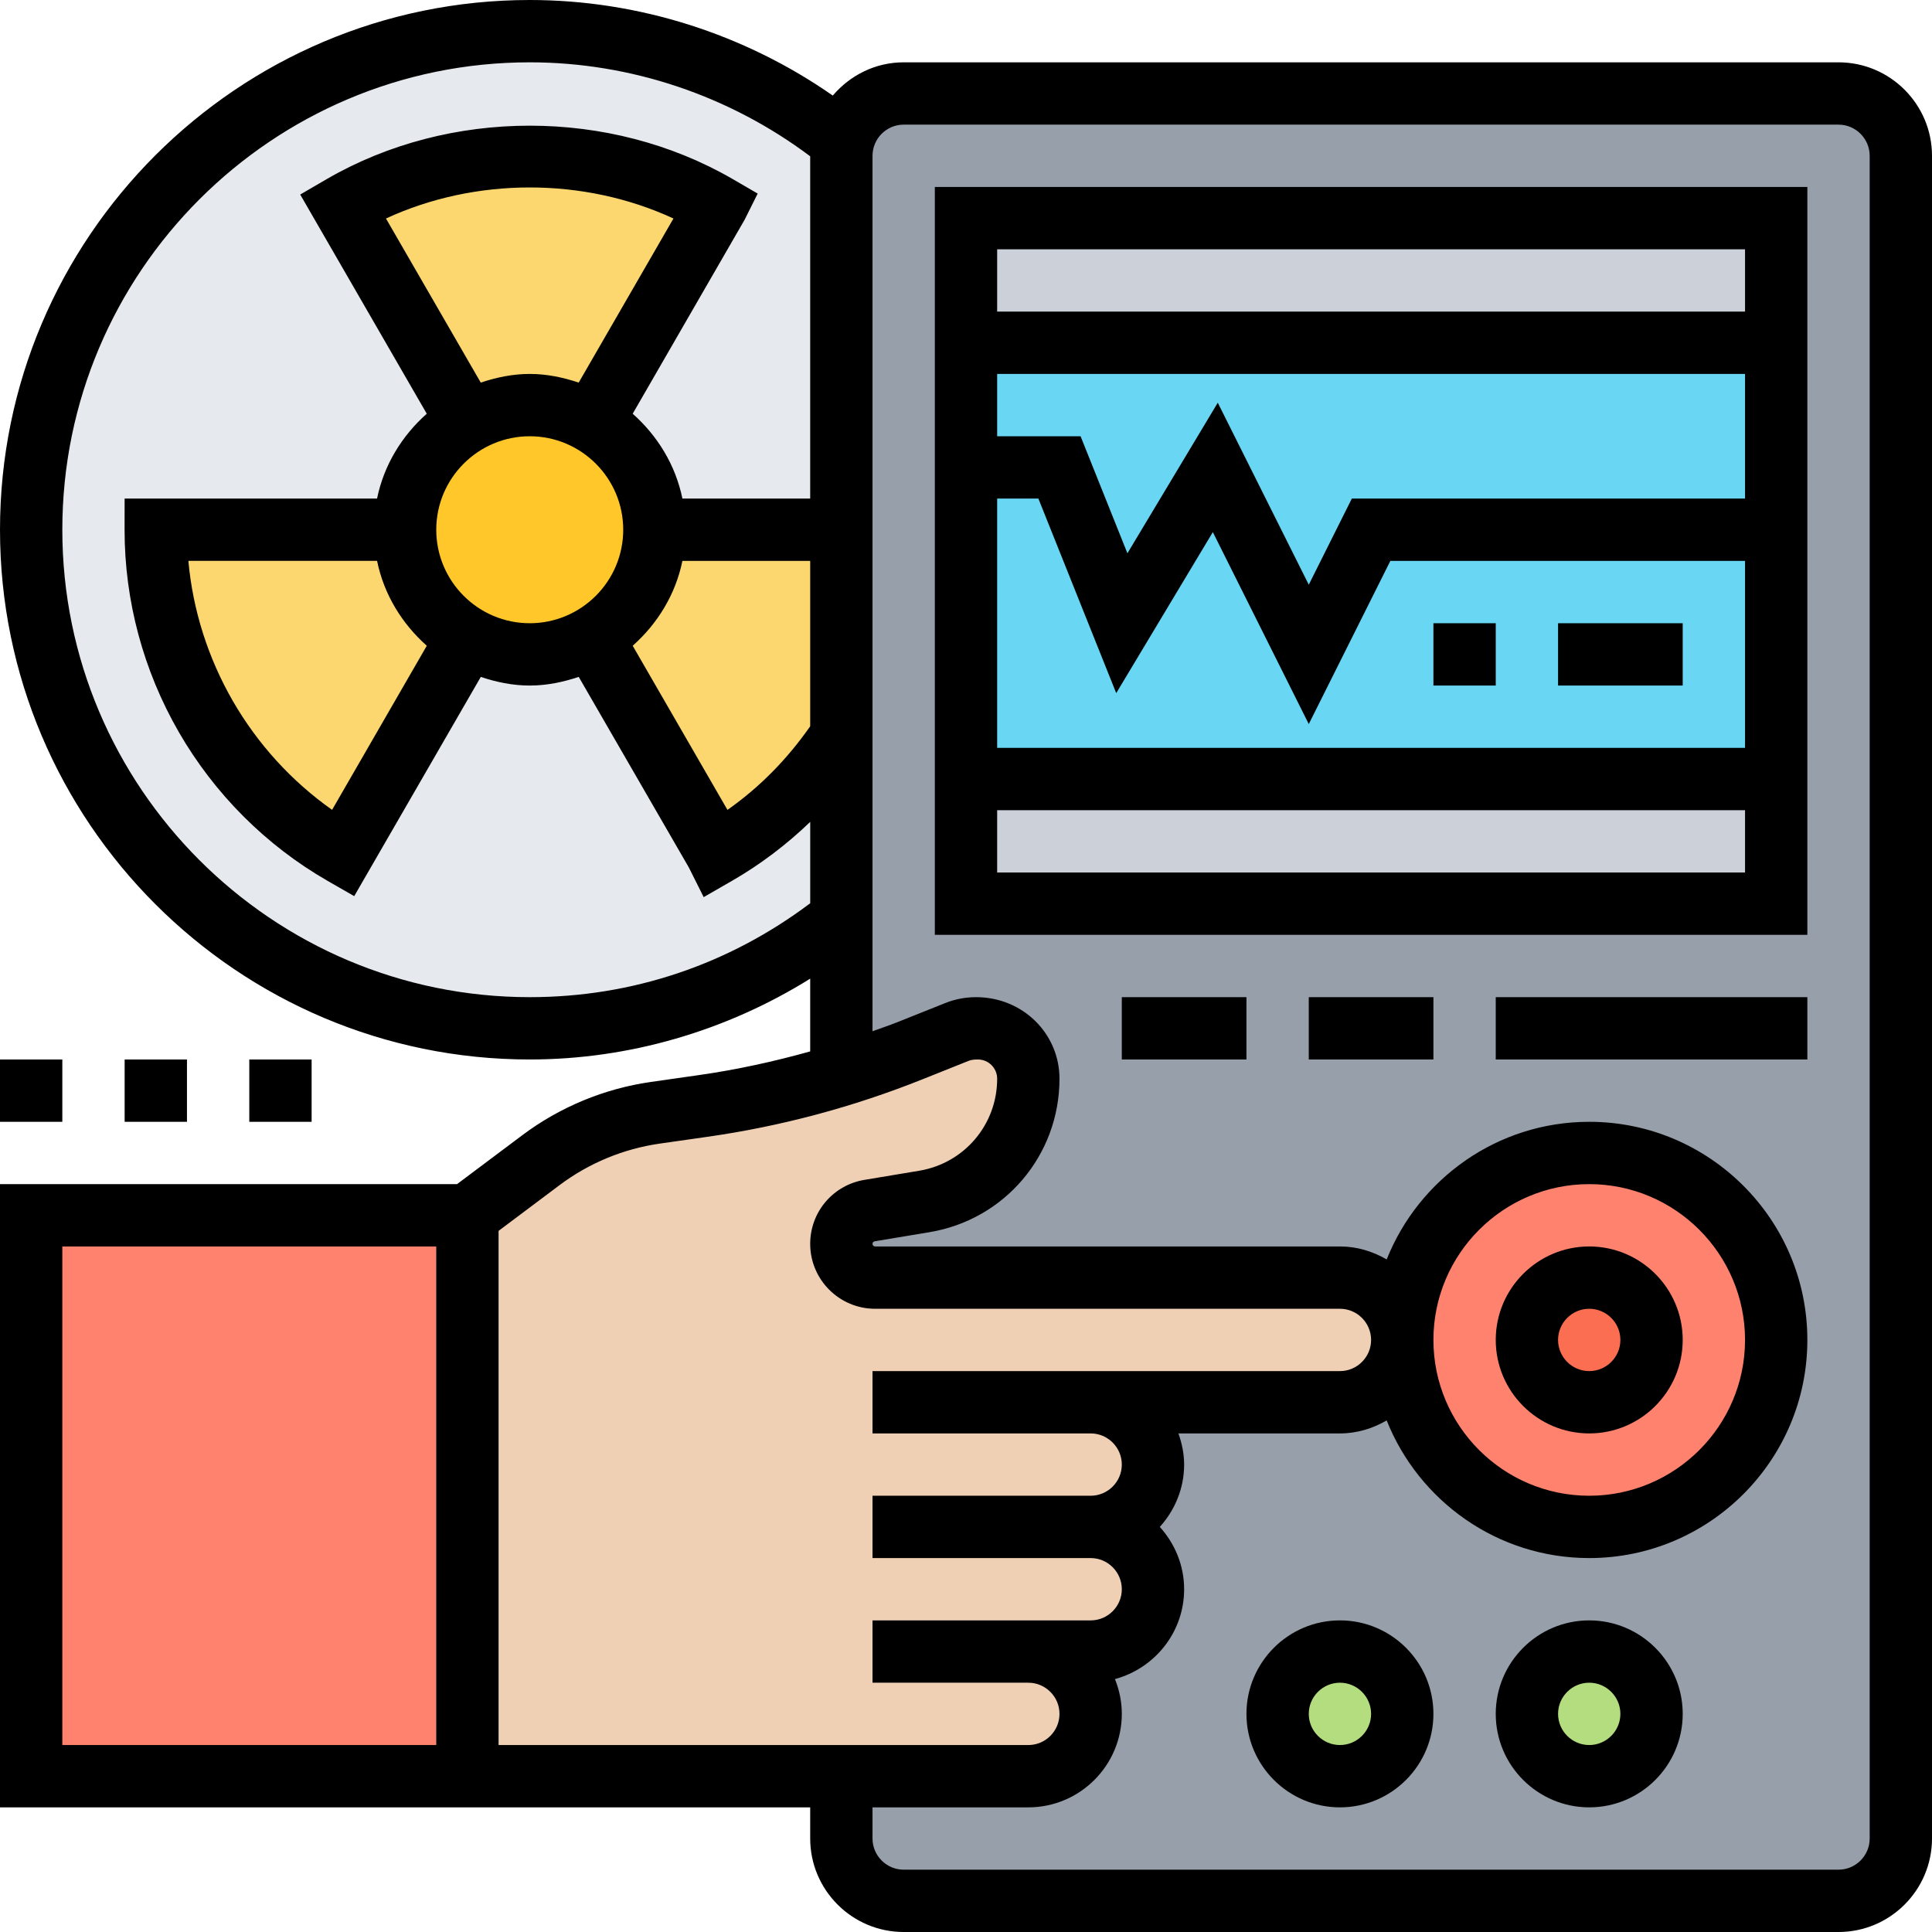 <?xml version="1.0" encoding="UTF-8" standalone="no"?><svg xmlns="http://www.w3.org/2000/svg" xmlns:xlink="http://www.w3.org/1999/xlink" contentScriptType="text/ecmascript" fill="#000000" width="62" zoomAndPan="magnify" contentStyleType="text/css" viewBox="0.0 0.0 62.0 62.0" height="62" preserveAspectRatio="xMidYMid meet" version="1"><g><g><g><path fill="#969faa" d="M59,61H29c-1.105,0-2-0.895-2-2V5c0-1.105,0.895-2,2-2h30c1.105,0,2,0.895,2,2v54 C61,60.105,60.105,61,59,61z"/></g><g><path fill="#e6e9ed" d="M27.05,4.55C27.02,4.69,27,4.84,27,5v12h-6c0-1.48-0.8-2.77-2-3.46l4-6.93 C21.24,5.58,19.19,5,17,5s-4.24,0.58-6,1.61l4,6.93c-1.2,0.69-2,1.98-2,3.46H5c0,2.04,0.51,4.11,1.61,6 c1.09,1.89,2.62,3.38,4.39,4.39l4-6.93C15.59,20.8,16.27,21,17,21s1.41-0.2,2-0.54l4,6.93c1.57-0.9,2.95-2.17,4-3.77v5.87 C24.26,31.69,20.78,33,17,33C8.16,33,1,25.84,1,17S8.16,1,17,1C20.81,1,24.3,2.33,27.05,4.55z"/></g><g><path fill="#fcd770" d="M27,17v6.62c-1.05,1.6-2.43,2.87-4,3.77l-4-6.93c1.2-0.69,2-1.98,2-3.46H27z"/></g><g><path fill="#fcd770" d="M15,20.46l-4,6.93c-1.77-1.01-3.3-2.5-4.39-4.39C5.51,21.11,5,19.04,5,17h8 C13,18.48,13.8,19.77,15,20.46z"/></g><g><path fill="#fcd770" d="M23,6.61l-4,6.93C18.41,13.2,17.73,13,17,13s-1.41,0.2-2,0.54l-4-6.93C12.76,5.58,14.81,5,17,5 S21.24,5.58,23,6.61z"/></g><g><path fill="#ffc729" d="M19,13.54c1.2,0.69,2,1.98,2,3.46s-0.8,2.77-2,3.46C18.41,20.8,17.73,21,17,21s-1.41-0.2-2-0.54 c-1.2-0.69-2-1.98-2-3.46s0.8-2.77,2-3.46C15.59,13.2,16.27,13,17,13S18.41,13.2,19,13.54z"/></g><g><circle fill="#b4dd7f" r="2" cx="51" cy="55"/></g><g><circle fill="#b4dd7f" r="2" cx="43" cy="55"/></g><g><path fill="#ff826e" d="M51,37c3.31,0,6,2.69,6,6s-2.69,6-6,6s-6-2.69-6-6S47.69,37,51,37z"/></g><g><circle fill="#fc6e51" r="2" cx="51" cy="43"/></g><g><path fill="#ff826e" d="M1 39H15V57H1z"/></g><g><path fill="#f0d0b4" d="M35,49c1.1,0,2,0.9,2,2c0,0.55-0.22,1.05-0.59,1.41C36.05,52.78,35.55,53,35,53h-2 c1.1,0,2,0.9,2,2c0,0.55-0.22,1.05-0.59,1.41C34.05,56.78,33.55,57,33,57h-6H15V39l2.36-1.77c1.08-0.81,2.34-1.33,3.67-1.52 l1.54-0.22c1.5-0.22,2.98-0.55,4.43-1c0.75-0.22,1.49-0.49,2.22-0.78l1.48-0.59c0.2-0.08,0.41-0.12,0.62-0.12h0.06 c0.9,0,1.62,0.72,1.62,1.62c0,0.98-0.35,1.88-0.95,2.58c-0.59,0.7-1.43,1.2-2.39,1.36l-1.76,0.29c-0.52,0.09-0.9,0.54-0.9,1.07 c0,0.6,0.48,1.08,1.08,1.08H43c1.1,0,2,0.9,2,2c0,0.55-0.22,1.05-0.59,1.41C44.05,44.78,43.55,45,43,45h-8c1.1,0,2,0.9,2,2 c0,0.55-0.22,1.05-0.59,1.41C36.05,48.78,35.55,49,35,49z"/></g><g><path fill="#ccd1d9" d="M31 7H57V11H31z"/></g><g><path fill="#ccd1d9" d="M31 25H57V29H31z"/></g><g><path fill="#69d6f4" d="M31 11H57V25H31z"/></g></g><g><path fill="inherit" d="M59,2H29c-0.914,0-1.724,0.42-2.275,1.067C23.886,1.087,20.48,0,17,0C7.626,0,0,7.626,0,17s7.626,17,17,17 c3.187,0,6.314-0.919,9-2.594v2.335c-1.173,0.328-2.366,0.588-3.572,0.76l-1.541,0.22c-1.494,0.213-2.921,0.805-4.127,1.71 L14.667,38H0v20h26v1c0,1.654,1.346,3,3,3h30c1.654,0,3-1.346,3-3V5C62,3.346,60.654,2,59,2z M12.101,18 c0.22,1.079,0.801,2.018,1.595,2.723l-3.039,5.266c-1.294-0.914-2.383-2.105-3.183-3.49c-0.799-1.385-1.287-2.924-1.429-4.5 H12.101z M14,17c0-1.654,1.346-3,3-3s3,1.346,3,3s-1.346,3-3,3S14,18.654,14,17z M17,12c-0.552,0-1.075,0.112-1.572,0.278 l-3.042-5.266c2.875-1.328,6.351-1.329,9.226,0l-3.041,5.266C18.074,12.112,17.552,12,17,12z M21.899,18H26v5.307 c-0.733,1.05-1.617,1.954-2.655,2.683l-3.041-5.267C21.098,20.018,21.679,19.079,21.899,18z M17,32C8.729,32,2,25.271,2,17 S8.729,2,17,2c3.245,0,6.416,1.075,9,3.016V16h-4.101c-0.22-1.079-0.801-2.018-1.595-2.723l3.591-6.224l0.42-0.841L23.502,5.74 c-3.936-2.276-9.068-2.276-13.004,0L9.634,6.243l4.061,7.034c-0.794,0.705-1.375,1.644-1.595,2.723H3.999l-0.001,0.999 c-0.002,2.274,0.601,4.522,1.744,6.501c1.143,1.979,2.788,3.625,4.758,4.761l0.867,0.497l4.062-7.035 C15.926,21.889,16.448,22,17,22c0.552,0,1.075-0.112,1.572-0.278l3.535,6.119l0.475,0.949l0.919-0.529 c0.906-0.522,1.745-1.16,2.5-1.886v2.611C23.39,30.952,20.292,32,17,32z M14,56H2V40h12V56z M16,39.5l1.96-1.47 c0.938-0.704,2.048-1.164,3.209-1.33l1.541-0.22c2.355-0.336,4.669-0.955,6.878-1.838l1.484-0.593 C31.152,34.016,31.236,34,31.382,34C31.723,34,32,34.277,32,34.618c0,1.469-1.052,2.71-2.5,2.952l-1.759,0.293 C26.732,38.031,26,38.895,26,39.917C26,41.065,26.934,42,28.083,42H43c0.551,0,1,0.449,1,1s-0.449,1-1,1H28v2h7 c0.551,0,1,0.449,1,1s-0.449,1-1,1h-7v2h7c0.551,0,1,0.449,1,1s-0.449,1-1,1h-7v2h5c0.551,0,1,0.449,1,1s-0.449,1-1,1H16V39.5z M60,59c0,0.551-0.449,1-1,1H29c-0.551,0-1-0.449-1-1v-1h5c1.654,0,3-1.346,3-3c0-0.395-0.081-0.77-0.22-1.116 C37.055,53.538,38,52.383,38,51c0-0.771-0.301-1.468-0.78-2c0.48-0.532,0.78-1.229,0.78-2c0-0.352-0.072-0.686-0.184-1H43 c0.549,0,1.057-0.159,1.5-0.417C45.53,48.167,48.053,50,51,50c3.86,0,7-3.14,7-7s-3.14-7-7-7c-2.947,0-5.47,1.833-6.5,4.417 C44.057,40.159,43.549,40,43,40H28.083C28.037,40,28,39.963,28,39.917c0-0.041,0.029-0.075,0.069-0.082l1.76-0.293 C32.246,39.14,34,37.069,34,34.618C34,33.174,32.826,32,31.323,32c-0.343,0-0.678,0.064-0.994,0.191l-1.483,0.593 c-0.279,0.112-0.564,0.207-0.846,0.31V5c0-0.551,0.449-1,1-1h30c0.551,0,1,0.449,1,1V59z M46,43c0-2.757,2.243-5,5-5s5,2.243,5,5 s-2.243,5-5,5S46,45.757,46,43z"/><path fill="inherit" d="M30,30h28V6H30V30z M32,28v-2h24v2H32z M33.323,16l2.498,6.243l3.1-5.167L42,23.236L44.618,18H56v6H32v-8H33.323z M32,14 v-2h24v4H43.382L42,18.764l-2.92-5.841l-2.9,4.833L34.677,14H32z M56,8v2H32V8H56z"/><path fill="inherit" d="M0 34H2V36H0z"/><path fill="inherit" d="M4 34H6V36H4z"/><path fill="inherit" d="M8 34H10V36H8z"/><path fill="inherit" d="M50 20H54V22H50z"/><path fill="inherit" d="M46 20H48V22H46z"/><path fill="inherit" d="M51,46c1.654,0,3-1.346,3-3s-1.346-3-3-3s-3,1.346-3,3S49.346,46,51,46z M51,42c0.551,0,1,0.449,1,1s-0.449,1-1,1 s-1-0.449-1-1S50.449,42,51,42z"/><path fill="inherit" d="M43,52c-1.654,0-3,1.346-3,3s1.346,3,3,3s3-1.346,3-3S44.654,52,43,52z M43,56c-0.551,0-1-0.449-1-1s0.449-1,1-1 s1,0.449,1,1S43.551,56,43,56z"/><path fill="inherit" d="M51,52c-1.654,0-3,1.346-3,3s1.346,3,3,3s3-1.346,3-3S52.654,52,51,52z M51,56c-0.551,0-1-0.449-1-1s0.449-1,1-1 s1,0.449,1,1S51.551,56,51,56z"/><path fill="inherit" d="M36 32H40V34H36z"/><path fill="inherit" d="M42 32H46V34H42z"/><path fill="inherit" d="M48 32H58V34H48z"/></g></g></svg>